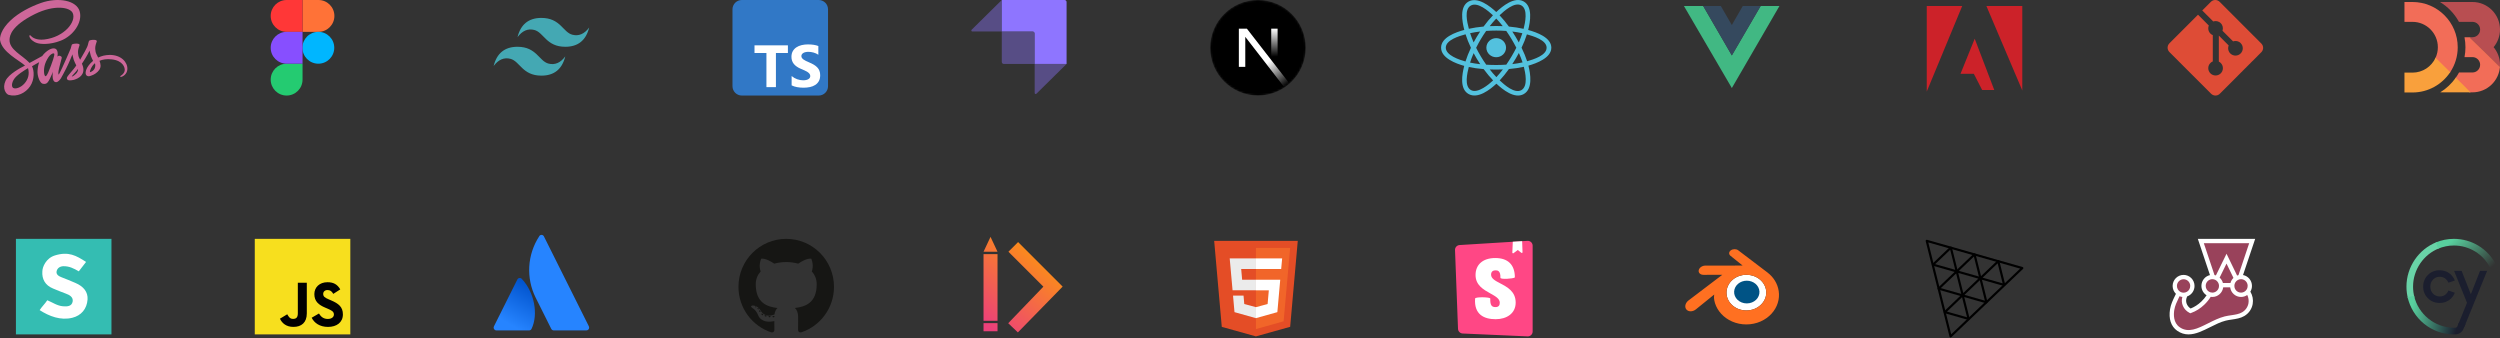 <svg width="1256" height="170" viewBox="0 0 1256 170" fill="none" xmlns="http://www.w3.org/2000/svg">
<rect x="0" y="0" width="1256" height="170" fill="#333333" stroke="none"/>
<path d="M55.109 27.593C52.876 27.605 50.936 28.143 49.311 28.938C48.715 27.757 48.118 26.705 48.013 25.933C47.896 25.033 47.756 24.484 47.896 23.408C48.037 22.332 48.668 20.801 48.656 20.684C48.645 20.567 48.516 20.018 47.23 20.006C45.944 19.994 44.834 20.252 44.705 20.59C44.577 20.93 44.331 21.701 44.167 22.496C43.945 23.665 41.596 27.839 40.251 30.025C39.819 29.172 39.445 28.423 39.363 27.827C39.246 26.927 39.106 26.378 39.246 25.302C39.386 24.226 40.017 22.695 40.006 22.578C39.994 22.461 39.865 21.912 38.58 21.9C37.294 21.888 36.183 22.145 36.055 22.485C35.926 22.823 35.786 23.619 35.517 24.39C35.248 25.162 32.127 32.129 31.308 33.93C30.888 34.853 30.525 35.59 30.268 36.093C30.268 36.093 30.256 36.128 30.221 36.186C29.999 36.619 29.871 36.852 29.871 36.852C29.871 36.852 29.871 36.852 29.871 36.864C29.695 37.18 29.508 37.472 29.415 37.472C29.345 37.472 29.216 36.63 29.438 35.485C29.906 33.065 31.016 29.3 31.005 29.172C31.005 29.101 31.215 28.447 30.28 28.108C29.368 27.769 29.041 28.33 28.959 28.33C28.877 28.33 28.819 28.529 28.819 28.529C28.819 28.529 29.836 24.297 26.878 24.297C25.031 24.297 22.483 26.319 21.22 28.143C20.425 28.575 18.73 29.499 16.918 30.493C16.229 30.878 15.515 31.264 14.849 31.627C14.802 31.58 14.756 31.521 14.709 31.475C11.132 27.652 4.515 24.951 4.796 19.819C4.901 17.948 5.544 13.038 17.503 7.076C27.346 2.224 35.178 3.569 36.534 6.55C38.474 10.805 32.337 18.708 22.167 19.854C18.286 20.287 16.252 18.79 15.738 18.229C15.2 17.645 15.118 17.609 14.919 17.726C14.592 17.902 14.802 18.428 14.919 18.732C15.223 19.527 16.474 20.93 18.59 21.619C20.46 22.227 25.008 22.566 30.514 20.439C36.674 18.054 41.49 11.425 40.076 5.872C38.661 0.237 29.309 -1.622 20.46 1.523C15.2 3.393 9.495 6.339 5.392 10.174C0.517 14.733 -0.254 18.697 0.062 20.357C1.195 26.249 9.32 30.084 12.57 32.924C12.406 33.018 12.254 33.1 12.125 33.17C10.501 33.977 4.305 37.215 2.762 40.64C1.008 44.522 3.042 47.304 4.387 47.678C8.56 48.836 12.85 46.755 15.153 43.317C17.456 39.88 17.175 35.414 16.112 33.369C16.1 33.345 16.088 33.322 16.065 33.298C16.486 33.053 16.918 32.796 17.339 32.55C18.169 32.059 18.987 31.603 19.689 31.229C19.291 32.316 18.999 33.614 18.859 35.485C18.683 37.682 19.584 40.535 20.764 41.657C21.29 42.148 21.91 42.16 22.307 42.16C23.687 42.16 24.306 41.014 24.996 39.658C25.838 37.998 26.598 36.069 26.598 36.069C26.598 36.069 25.651 41.283 28.222 41.283C29.157 41.283 30.104 40.067 30.525 39.448C30.525 39.459 30.525 39.459 30.525 39.459C30.525 39.459 30.549 39.424 30.595 39.343C30.689 39.191 30.747 39.097 30.747 39.097C30.747 39.097 30.747 39.085 30.747 39.074C31.121 38.419 31.963 36.934 33.214 34.468C34.827 31.288 36.382 27.313 36.382 27.313C36.382 27.313 36.522 28.283 37.001 29.896C37.282 30.843 37.867 31.884 38.334 32.889C37.96 33.415 37.726 33.708 37.726 33.708C37.726 33.708 37.726 33.708 37.738 33.719C37.434 34.117 37.107 34.549 36.744 34.97C35.47 36.49 33.95 38.232 33.74 38.735C33.495 39.331 33.553 39.763 34.02 40.114C34.359 40.371 34.967 40.406 35.587 40.371C36.733 40.289 37.539 40.009 37.937 39.834C38.556 39.611 39.281 39.272 39.959 38.77C41.21 37.846 41.97 36.525 41.9 34.783C41.864 33.825 41.549 32.866 41.163 31.966C41.28 31.802 41.385 31.638 41.502 31.475C43.478 28.587 45.009 25.419 45.009 25.419C45.009 25.419 45.149 26.389 45.629 28.003C45.862 28.821 46.342 29.709 46.763 30.575C44.904 32.083 43.758 33.836 43.349 34.982C42.613 37.11 43.185 38.068 44.273 38.29C44.764 38.396 45.465 38.162 45.979 37.94C46.634 37.729 47.405 37.367 48.142 36.829C49.393 35.906 50.597 34.62 50.527 32.878C50.492 32.083 50.281 31.299 49.989 30.539C51.567 29.885 53.601 29.522 56.196 29.826C61.761 30.481 62.859 33.953 62.649 35.414C62.438 36.876 61.27 37.671 60.884 37.916C60.498 38.162 60.369 38.244 60.404 38.419C60.451 38.676 60.638 38.664 60.966 38.618C61.422 38.536 63.888 37.437 63.993 34.748C64.169 31.311 60.895 27.558 55.109 27.593ZM12.184 42.066C10.337 44.077 7.765 44.837 6.655 44.194C5.462 43.505 5.93 40.535 8.198 38.407C9.577 37.11 11.354 35.906 12.535 35.169C12.803 35.005 13.201 34.772 13.68 34.479C13.762 34.432 13.809 34.409 13.809 34.409C13.902 34.351 13.996 34.292 14.089 34.234C14.919 37.273 14.124 39.95 12.184 42.066ZM25.627 32.924C24.984 34.491 23.64 38.501 22.822 38.279C22.12 38.092 21.688 35.052 22.681 32.047C23.184 30.539 24.248 28.739 24.867 28.038C25.873 26.915 26.983 26.541 27.252 26.997C27.591 27.593 26.025 31.942 25.627 32.924ZM36.721 38.232C36.452 38.372 36.195 38.466 36.078 38.396C35.996 38.349 36.195 38.162 36.195 38.162C36.195 38.162 37.586 36.665 38.135 35.987C38.451 35.59 38.825 35.122 39.222 34.596C39.222 34.643 39.222 34.701 39.222 34.748C39.222 36.537 37.492 37.741 36.721 38.232ZM45.278 36.28C45.079 36.139 45.114 35.672 45.781 34.21C46.038 33.638 46.646 32.679 47.686 31.755C47.803 32.129 47.885 32.492 47.873 32.831C47.861 35.087 46.248 35.929 45.278 36.28Z" fill="#CD6799"/>
<path d="M136 40C136 35.582 139.582 32 144 32H152V40C152 44.418 148.418 48 144 48C139.582 48 136 44.418 136 40Z" fill="#24CB71"/>
<path d="M152 0V16H160C164.418 16 168 12.418 168 8C168 3.582 164.418 0 160 0H152Z" fill="#FF7237"/>
<path d="M159.933 32C164.351 32 167.933 28.418 167.933 24C167.933 19.582 164.351 16 159.933 16C155.515 16 151.933 19.582 151.933 24C151.933 28.418 155.515 32 159.933 32Z" fill="#00B6FF"/>
<path d="M136 8C136 12.418 139.582 16 144 16H152V0H144C139.582 0 136 3.582 136 8Z" fill="#FF3737"/>
<path d="M136 24C136 28.418 139.582 32 144 32H152V16H144C139.582 16 136 19.582 136 24Z" fill="#874FFF"/>
<path d="M260 18.667C261.6 12.222 265.6 9 272 9C281.6 9 282.8 16.25 287.6 17.458C290.8 18.264 293.6 17.056 296 13.833C294.4 20.278 290.4 23.5 284 23.5C274.4 23.5 273.2 16.25 268.4 15.042C265.2 14.236 262.4 15.444 260 18.667ZM248 33.167C249.6 26.722 253.6 23.5 260 23.5C269.6 23.5 270.8 30.75 275.6 31.958C278.8 32.764 281.6 31.556 284 28.333C282.4 34.778 278.4 38 272 38C262.4 38 261.2 30.75 256.4 29.542C253.2 28.736 250.4 29.944 248 33.167Z" fill="#44A8B3"/>
<path d="M411.312 0H372.688C370.099 0 368 2.099 368 4.688V43.312C368 45.901 370.099 48 372.688 48H411.312C413.901 48 416 45.901 416 43.312V4.688C416 2.099 413.901 0 411.312 0Z" fill="#3178C6"/>
<path fill-rule="evenodd" clip-rule="evenodd" d="M397.713 38.196V42.889C398.476 43.28 399.378 43.574 400.42 43.769C401.462 43.965 402.56 44.062 403.714 44.062C404.839 44.062 405.907 43.955 406.92 43.74C407.932 43.525 408.82 43.17 409.583 42.676C410.346 42.183 410.95 41.537 411.395 40.741C411.84 39.944 412.062 38.959 412.062 37.785C412.062 36.935 411.935 36.189 411.681 35.549C411.427 34.908 411.06 34.339 410.581 33.84C410.101 33.342 409.527 32.894 408.857 32.498C408.187 32.102 407.431 31.728 406.59 31.376C405.974 31.122 405.421 30.875 404.932 30.636C404.443 30.396 404.027 30.152 403.685 29.902C403.342 29.653 403.078 29.389 402.892 29.11C402.707 28.832 402.614 28.516 402.614 28.164C402.614 27.842 402.697 27.551 402.863 27.292C403.029 27.032 403.264 26.81 403.567 26.624C403.871 26.439 404.242 26.294 404.682 26.192C405.123 26.089 405.612 26.038 406.15 26.038C406.541 26.038 406.954 26.067 407.389 26.126C407.825 26.184 408.262 26.275 408.703 26.397C409.143 26.519 409.571 26.673 409.986 26.859C410.402 27.045 410.786 27.26 411.138 27.504V23.119C410.424 22.845 409.644 22.642 408.798 22.511C407.952 22.378 406.981 22.312 405.885 22.312C404.77 22.312 403.714 22.432 402.716 22.672C401.719 22.911 400.841 23.285 400.083 23.794C399.324 24.302 398.725 24.95 398.285 25.737C397.845 26.524 397.625 27.465 397.625 28.56C397.625 29.959 398.028 31.151 398.835 32.139C399.642 33.126 400.868 33.962 402.511 34.647C403.156 34.911 403.758 35.17 404.316 35.424C404.873 35.678 405.355 35.942 405.761 36.216C406.167 36.49 406.487 36.788 406.722 37.111C406.957 37.433 407.074 37.8 407.074 38.211C407.074 38.514 407.001 38.795 406.854 39.054C406.707 39.313 406.485 39.538 406.186 39.729C405.888 39.919 405.516 40.068 405.071 40.176C404.626 40.283 404.105 40.337 403.509 40.337C402.491 40.337 401.484 40.159 400.486 39.802C399.488 39.445 398.564 38.91 397.713 38.196ZM389.823 26.633H395.844V22.781H379.062V26.633H385.054V43.781H389.823V26.633Z" fill="white"/>
<path d="M534.85 0H503.302V15.818H518.825C519.378 15.818 519.827 16.267 519.827 16.82V32.128H535.852V1.004C535.852 0.738 535.747 0.482 535.559 0.294C535.371 0.106 535.116 0 534.85 0Z" fill="#8E75FF"/>
<path opacity="0.405" d="M503.301 0V15.818H488.501C488.298 15.818 488.114 15.694 488.037 15.506C487.96 15.318 488.005 15.102 488.149 14.959L503.301 0ZM520.68 47.104C520.536 47.245 520.322 47.287 520.135 47.209C519.949 47.131 519.827 46.949 519.827 46.747V32.128H535.852L520.68 47.102V47.104Z" fill="#8E75FF"/>
<path opacity="0.405" d="M503.301 15.818H519.327C519.602 15.818 519.827 16.041 519.827 16.318V32.128H504.304C503.751 32.128 503.302 31.68 503.302 31.127V15.818H503.301Z" fill="#8E75FF"/>
<mask id="mask0_46_12895" style="mask-type:alpha" maskUnits="userSpaceOnUse" x="608" y="0" width="48" height="48">
<path d="M632 48C645.255 48 656 37.255 656 24C656 10.745 645.255 0 632 0C618.745 0 608 10.745 608 24C608 37.255 618.745 48 632 48Z" fill="black"/>
</mask>
<g mask="url(#mask0_46_12895)">
<path d="M632 48C645.255 48 656 37.255 656 24C656 10.745 645.255 0 632 0C618.745 0 608 10.745 608 24C608 37.255 618.745 48 632 48Z" fill="black"/>
<path d="M647.869 42.005L626.438 14.4H622.4V33.592H625.63V18.502L645.333 43.959C646.222 43.364 647.069 42.711 647.869 42.005Z" fill="url(#paint0_linear_46_12895)"/>
</g>
<path d="M641.867 14.4H638.667V33.6H641.867V14.4Z" fill="url(#paint1_linear_46_12895)"/>
<path d="M756.638 23.955C756.638 21.307 754.424 19.16 751.692 19.16C748.961 19.16 746.747 21.307 746.747 23.955C746.747 26.604 748.961 28.751 751.692 28.751C754.424 28.751 756.638 26.604 756.638 23.955Z" fill="#53C1DE"/>
<path fill-rule="evenodd" clip-rule="evenodd" d="M767.755 15.053C768.799 10.938 770.112 3.307 765.484 0.72C760.877 -1.855 754.883 3.08 751.718 6.043C748.562 3.11 742.399 -1.805 737.775 0.79C733.171 3.375 734.591 10.879 735.658 15.02C731.363 16.203 724 18.75 724 23.956C724 29.146 731.355 31.918 735.625 33.099C734.554 37.263 733.205 44.66 737.815 47.239C742.457 49.834 748.6 45.036 751.795 42.041C754.98 45.021 760.917 49.85 765.524 47.264C770.146 44.67 768.942 37.142 767.874 32.977C772.013 31.793 779.385 29.081 779.385 23.956C779.385 18.8 771.982 16.232 767.755 15.053ZM767.23 30.77C766.529 28.618 765.583 26.33 764.425 23.967C765.53 21.659 766.44 19.401 767.121 17.263C770.22 18.134 777.019 20.125 777.019 23.956C777.019 27.822 770.495 29.831 767.23 30.77ZM764.338 45.279C760.901 47.208 755.795 42.59 753.442 40.395C755.003 38.74 756.562 36.816 758.085 34.68C760.762 34.45 763.292 34.073 765.586 33.559C766.337 36.505 767.791 43.341 764.338 45.279ZM738.997 45.251C735.56 43.329 737.131 36.728 737.919 33.661C740.188 34.148 742.699 34.498 745.383 34.709C746.915 36.8 748.52 38.721 750.137 40.404C748.139 42.278 742.451 47.182 738.997 45.251ZM726.366 23.956C726.366 20.075 733.124 18.098 736.294 17.229C736.987 19.415 737.896 21.7 738.993 24.011C737.882 26.357 736.96 28.678 736.26 30.89C733.238 30.051 726.366 27.838 726.366 23.956ZM738.961 2.776C742.413 0.838 747.769 5.557 750.06 7.68C748.451 9.355 746.861 11.263 745.342 13.341C742.737 13.575 740.244 13.951 737.952 14.455C737.092 11.115 735.512 4.711 738.961 2.776ZM759.777 15.835C761.544 16.051 763.237 16.338 764.827 16.69C764.35 18.174 763.755 19.724 763.054 21.314C762.039 19.446 760.949 17.615 759.777 15.835ZM751.719 9.32C752.81 10.466 753.903 11.746 754.978 13.134C752.797 13.034 750.613 13.034 748.432 13.133C749.508 11.757 750.61 10.479 751.719 9.32ZM740.35 21.313C739.661 19.728 739.072 18.171 738.591 16.666C740.171 16.323 741.856 16.043 743.612 15.83C742.437 17.607 741.348 19.437 740.35 21.313ZM743.662 32.244C741.848 32.048 740.138 31.782 738.558 31.449C739.047 29.918 739.649 28.326 740.353 26.708C741.365 28.603 742.47 30.451 743.662 32.244ZM751.784 38.754C750.663 37.58 749.544 36.283 748.452 34.887C750.645 34.97 752.843 34.971 755.036 34.876C753.957 36.297 752.868 37.596 751.784 38.754ZM763.077 26.626C763.817 28.262 764.441 29.844 764.937 31.349C763.331 31.705 761.597 31.991 759.771 32.203C760.951 30.389 762.058 28.53 763.077 26.626ZM756.764 32.481C753.409 32.714 750.034 32.711 746.678 32.5C744.771 29.8 743.073 26.959 741.608 24.011C743.066 21.068 744.752 18.233 746.649 15.537C750.008 15.291 753.387 15.29 756.745 15.538C758.627 18.235 760.309 21.062 761.801 23.978C760.327 26.919 758.633 29.76 756.764 32.481ZM764.302 2.708C767.755 4.639 766.218 11.496 765.464 14.479C763.166 13.964 760.671 13.582 758.058 13.344C756.536 11.243 754.96 9.333 753.377 7.679C755.698 5.51 760.883 0.795 764.302 2.708Z" fill="#53C1DE"/>
<path fill-rule="evenodd" clip-rule="evenodd" d="M884.526 3.008H894L870.079 44.23L846 3.008H855.689L870.079 27.825L884.526 3.008Z" fill="#41B883"/>
<path fill-rule="evenodd" clip-rule="evenodd" d="M875.573 3H884.583L870.066 27.868L855.665 3H864.534L870.066 12.574L875.573 3Z" fill="#35495E"/>
<path fill-rule="evenodd" clip-rule="evenodd" d="M968 3H985.819L968 46V3ZM997.958 3H1016V45.447L997.958 3ZM992.093 19.442L1001.93 45.227H995.842L991.647 37.062H984.965L992.093 19.442Z" fill="#CC2229"/>
<path d="M1136.09 21.862L1115.14 0.905C1113.93 -0.302 1111.97 -0.302 1110.77 0.905L1106.41 5.257L1111.93 10.778C1113.22 10.344 1114.69 10.635 1115.71 11.658C1116.74 12.687 1117.03 14.171 1116.58 15.458L1121.9 20.778C1123.19 20.335 1124.68 20.622 1125.7 21.651C1127.14 23.088 1127.14 25.416 1125.7 26.853C1124.27 28.29 1121.94 28.29 1120.5 26.853C1119.42 25.771 1119.15 24.184 1119.7 22.852L1114.74 17.891L1114.74 30.948C1115.1 31.126 1115.43 31.36 1115.71 31.643C1117.15 33.08 1117.15 35.408 1115.71 36.846C1114.27 38.283 1111.95 38.283 1110.51 36.846C1109.07 35.408 1109.07 33.08 1110.51 31.644C1110.85 31.299 1111.26 31.026 1111.71 30.841V17.662C1111.26 17.478 1110.85 17.205 1110.51 16.859C1109.42 15.772 1109.16 14.175 1109.72 12.838L1104.28 7.395L1089.91 21.765C1088.7 22.973 1088.7 24.931 1089.91 26.138L1110.86 47.095C1112.07 48.302 1114.03 48.302 1115.24 47.095L1136.09 26.235C1137.3 25.027 1137.3 23.069 1136.09 21.862Z" fill="#DE4C36"/>
<path d="M1255.93 33.94L1255.98 33.308C1255.99 33.057 1240.87 18.706 1240.87 18.706H1240.51C1240.51 18.706 1255.84 34.877 1255.93 33.94H1255.93Z" fill="url(#paint2_linear_46_12895)"/>
<path d="M1223.66 28.962L1223.6 29.094L1223.53 29.232C1223.05 30.237 1230.28 37.307 1230.86 36.448L1230.94 36.332L1231.03 36.201C1231.49 35.495 1223.86 28.505 1223.66 28.964L1223.66 28.962Z" fill="url(#paint3_linear_46_12895)"/>
<path d="M1233.88 38.904C1233.86 38.949 1233.71 39.195 1233.58 39.325C1233.55 39.37 1240.64 46.394 1240.64 46.394H1241.27C1241.28 46.394 1234.63 39.201 1233.88 38.904Z" fill="url(#paint4_linear_46_12895)"/>
<path d="M1255.99 33.181C1255.66 40.523 1249.58 46.394 1242.16 46.394H1241.16L1233.74 39.093C1234.35 38.233 1234.92 37.342 1235.42 36.413H1242.16C1244.29 36.413 1246.02 34.681 1246.02 32.55C1246.02 30.421 1244.29 28.688 1242.16 28.688H1238.17C1238.48 27.082 1238.64 25.427 1238.64 23.734C1238.64 22.015 1238.47 20.337 1238.16 18.706H1240.64L1255.94 33.789C1255.96 33.587 1255.97 33.384 1255.98 33.181H1255.99ZM1212.03 1H1208V10.981H1212.03C1219.06 10.981 1224.78 16.702 1224.78 23.734C1224.78 25.586 1224.38 27.415 1223.6 29.094L1230.94 36.334C1233.44 32.607 1234.77 28.222 1234.76 23.736C1234.76 11.199 1224.56 1 1212.03 1Z" fill="url(#paint5_linear_46_12895)"/>
<path d="M1242.16 1H1225.85C1229.84 3.431 1233.13 6.879 1235.38 10.981H1242.16C1244.29 10.981 1246.02 12.713 1246.02 14.844C1246.02 16.975 1244.29 18.706 1242.16 18.706H1240.64L1255.94 33.789C1255.98 33.38 1256 32.968 1256 32.55C1256 29.186 1254.79 26.099 1252.79 23.697C1254.79 21.295 1256 18.208 1256 14.844C1256 7.211 1249.79 1 1242.16 1Z" fill="url(#paint6_linear_46_12895)"/>
<path d="M1241.16 46.395H1225.97C1229.03 44.507 1231.67 42.015 1233.74 39.093L1241.16 46.395ZM1230.94 36.332L1223.6 29.092C1221.57 33.453 1217.15 36.487 1212.03 36.487H1208V46.467H1212.03C1219.9 46.467 1226.86 42.436 1230.94 36.33V36.332Z" fill="url(#paint7_linear_46_12895)"/>
<path d="M8 120H56V168H8V120Z" fill="#34BDB2"/>
<path d="M39.587 136.32C37.052 134.85 34.803 133.694 31.86 133.745C30.176 133.774 28.73 134.689 28.426 136.364C28.143 137.922 29.529 138.787 30.97 139.317C33.36 140.197 35.441 141.127 37.789 142.105C42.058 143.884 44.247 146.766 43.988 150.463C43.659 155.166 40.828 158.54 36.329 159.652C30.45 161.106 24.741 158.892 19.918 155.801C21.136 153.947 22.548 152.681 23.758 150.837C26.545 152.023 28.734 153.626 31.649 153.876C33.705 154.052 36.034 153.954 36.496 151.54C36.912 149.363 35.017 148.195 33.169 147.543C30.969 146.767 28.772 145.818 26.615 144.937C22.626 143.308 21.003 140.121 21.276 136.367C21.276 134.166 23.102 129.717 27.58 128.333C34.46 126.207 38.25 128.384 43.239 131.591C41.914 133.343 40.895 134.589 39.587 136.32" fill="white"/>
<path d="M176 120H128V168H176V120Z" fill="#F7DF1E"/>
<path d="M160.244 157.5C161.211 159.079 162.469 160.239 164.693 160.239C166.562 160.239 167.756 159.305 167.756 158.015C167.756 156.468 166.529 155.92 164.472 155.02L163.345 154.537C160.09 153.15 157.928 151.413 157.928 147.74C157.928 144.357 160.505 141.782 164.533 141.782C167.401 141.782 169.463 142.78 170.949 145.394L167.436 147.649C166.663 146.262 165.829 145.716 164.533 145.716C163.212 145.716 162.375 146.554 162.375 147.649C162.375 149.002 163.213 149.55 165.148 150.388L166.276 150.871C170.108 152.514 172.272 154.19 172.272 157.957C172.272 162.018 169.082 164.242 164.798 164.242C160.609 164.242 157.902 162.246 156.578 159.63L160.244 157.5ZM144.31 157.891C145.019 159.148 145.663 160.211 147.213 160.211C148.695 160.211 149.63 159.631 149.63 157.377V142.04H154.14V157.438C154.14 162.108 151.402 164.234 147.405 164.234C143.793 164.234 141.702 162.365 140.638 160.114L144.31 157.891Z" fill="black"/>
<path d="M262.224 140.184C262.004 139.896 261.679 139.708 261.32 139.659C260.961 139.611 260.597 139.707 260.309 139.926C260.139 140.06 260.002 140.231 259.909 140.426L248.148 163.964C247.982 164.298 247.954 164.684 248.072 165.037C248.19 165.391 248.443 165.684 248.777 165.851C248.972 165.949 249.187 166 249.405 165.999H265.79C266.053 166.006 266.311 165.936 266.535 165.798C266.758 165.66 266.936 165.46 267.047 165.222C270.584 157.914 268.44 146.803 262.224 140.184Z" fill="url(#paint8_linear_46_12895)"/>
<path d="M270.868 118.764C267.937 123.277 266.228 128.476 265.91 133.849C265.592 139.223 266.676 144.587 269.055 149.415L276.955 165.222C277.072 165.455 277.251 165.652 277.473 165.789C277.695 165.927 277.951 165.999 278.212 165.999H294.594C294.779 166 294.962 165.964 295.133 165.893C295.303 165.823 295.459 165.719 295.589 165.588C295.72 165.458 295.823 165.303 295.894 165.132C295.964 164.961 296 164.778 296 164.593C296 164.375 295.95 164.16 295.854 163.964L273.26 118.757C273.153 118.531 272.983 118.339 272.772 118.205C272.56 118.071 272.315 118 272.064 118C271.814 118 271.568 118.071 271.357 118.205C271.145 118.339 270.976 118.531 270.868 118.757V118.764Z" fill="#2684FF"/>
<path d="M395 120C381.747 120 371 130.787 371 144.095C371 154.741 377.877 163.773 387.413 166.959C388.612 167.182 389.053 166.436 389.053 165.799C389.053 165.225 389.03 163.327 389.02 161.313C382.343 162.771 380.934 158.471 380.934 158.471C379.842 155.685 378.269 154.945 378.269 154.945C376.092 153.45 378.434 153.48 378.434 153.48C380.844 153.65 382.113 155.963 382.113 155.963C384.253 159.647 387.727 158.582 389.097 157.966C389.312 156.409 389.934 155.346 390.62 154.744C385.29 154.135 379.686 152.069 379.686 142.837C379.686 140.206 380.623 138.056 382.159 136.369C381.91 135.762 381.088 133.312 382.391 129.993C382.391 129.993 384.407 129.345 388.993 132.463C390.907 131.928 392.96 131.661 395 131.652C397.04 131.661 399.094 131.928 401.012 132.463C405.593 129.345 407.606 129.993 407.606 129.993C408.912 133.312 408.09 135.762 407.841 136.369C409.38 138.056 410.311 140.206 410.311 142.837C410.311 152.091 404.697 154.129 399.353 154.725C400.213 155.473 400.98 156.939 400.98 159.187C400.98 162.411 400.952 165.006 400.952 165.799C400.952 166.441 401.384 167.192 402.601 166.955C412.132 163.766 419 154.737 419 144.095C419 130.787 408.255 120 395 120Z" fill="#161614"/>
<path d="M379.989 154.324C379.936 154.443 379.748 154.479 379.577 154.397C379.403 154.319 379.305 154.155 379.362 154.035C379.414 153.912 379.602 153.878 379.775 153.96C379.95 154.039 380.049 154.204 379.989 154.324V154.324ZM381.169 155.381C381.055 155.488 380.831 155.438 380.679 155.27C380.522 155.102 380.493 154.878 380.609 154.769C380.727 154.663 380.944 154.713 381.101 154.881C381.258 155.051 381.289 155.274 381.169 155.382L381.169 155.381ZM381.979 156.734C381.832 156.837 381.592 156.741 381.443 156.527C381.296 156.312 381.296 156.055 381.446 155.952C381.595 155.849 381.832 155.942 381.983 156.155C382.129 156.373 382.129 156.63 381.979 156.735L381.979 156.734ZM383.349 158.302C383.217 158.447 382.937 158.408 382.732 158.209C382.522 158.015 382.464 157.739 382.596 157.594C382.729 157.448 383.011 157.489 383.217 157.686C383.426 157.88 383.489 158.158 383.349 158.302H383.349ZM385.119 158.831C385.061 159.019 384.791 159.105 384.519 159.025C384.248 158.942 384.07 158.721 384.125 158.531C384.182 158.341 384.453 158.251 384.726 158.337C384.998 158.419 385.176 158.639 385.119 158.831H385.119ZM387.134 159.055C387.141 159.254 386.91 159.419 386.625 159.422C386.338 159.428 386.105 159.268 386.102 159.072C386.102 158.871 386.328 158.708 386.615 158.703C386.9 158.698 387.134 158.857 387.134 159.055V159.055ZM389.113 158.979C389.147 159.173 388.949 159.372 388.665 159.425C388.387 159.476 388.129 159.356 388.093 159.164C388.059 158.965 388.261 158.766 388.539 158.715C388.823 158.665 389.077 158.782 389.113 158.979" fill="#161614"/>
<path d="M497.638 119L501.154 126.486H494.125L497.638 119ZM494.125 127.669H501.154V161.162H494.125V127.669ZM494.125 162.345H501.154V166.417H494.125V162.345ZM511.499 121.606L533.875 143.986L511.386 167L506.527 162.386L524.191 144.018L506.631 126.469L511.499 121.606Z" fill="url(#paint9_linear_46_12895)"/>
<path d="M613.82 164.216L610 121H652L648.18 164.193L630.965 169" fill="#E44D26"/>
<path d="M631 165.325V124.547H648.168L644.892 161.417" fill="#F16529"/>
<path d="M617.803 129.833H631V135.13H623.568L624.054 140.555H631V145.84H619.238L617.803 129.833ZM619.47 148.5H624.749L625.119 152.736L631 154.323V159.853L620.211 156.819" fill="#EBEBEB"/>
<path d="M644.151 129.833H630.977V135.13H643.665L644.151 129.833ZM643.19 140.555H630.977V145.852H637.459L636.846 152.736L630.977 154.323V159.83L641.743 156.819" fill="white"/>
<path d="M732.508 165.232L731.002 125.608C730.979 124.979 731.206 124.366 731.634 123.899C732.063 123.433 732.659 123.151 733.295 123.112L767.403 121.005C767.736 120.984 768.07 121.031 768.385 121.142C768.699 121.254 768.987 121.428 769.23 121.654C769.473 121.88 769.667 122.152 769.8 122.455C769.932 122.758 770 123.085 770 123.414V166.588C770 166.914 769.933 167.236 769.803 167.536C769.673 167.836 769.483 168.106 769.244 168.331C769.006 168.557 768.723 168.732 768.414 168.846C768.106 168.961 767.776 169.012 767.447 168.998L734.84 167.55C734.227 167.523 733.648 167.269 733.216 166.839C732.784 166.41 732.531 165.837 732.508 165.232Z" fill="#FF4785"/>
<path fill-rule="evenodd" clip-rule="evenodd" d="M764.721 121.17L760.028 121.458L759.799 126.899C759.797 126.967 759.813 127.035 759.848 127.094C759.882 127.153 759.933 127.201 759.994 127.233C760.055 127.264 760.124 127.278 760.193 127.273C760.262 127.267 760.327 127.243 760.382 127.202L762.52 125.598L764.328 127.005C764.382 127.047 764.448 127.074 764.517 127.081C764.587 127.088 764.656 127.075 764.718 127.044C764.781 127.013 764.832 126.965 764.868 126.905C764.903 126.846 764.921 126.778 764.918 126.71L764.721 121.17ZM761.068 139.386C760.21 140.046 753.806 140.495 753.806 139.557C753.942 135.974 752.319 135.818 751.416 135.818C750.561 135.818 749.118 136.072 749.118 137.992C749.118 139.948 751.226 141.052 753.702 142.348C757.217 144.189 761.476 146.418 761.476 152.025C761.476 157.401 757.054 160.367 751.418 160.367C745.6 160.367 740.515 158.042 741.088 149.98C741.314 149.034 748.712 149.26 748.712 149.98C748.619 153.306 749.387 154.286 751.326 154.286C752.815 154.286 753.49 153.474 753.49 152.111C753.49 150.045 751.294 148.826 748.765 147.424C745.342 145.526 741.314 143.291 741.314 138.162C741.314 133.046 744.876 129.633 751.236 129.633C757.596 129.633 761.068 132.993 761.068 139.386Z" fill="white"/>
<g clip-path="url(#clip0_46_12895)">
<path d="M884.825 152.958C882.923 154.877 880.262 155.961 877.38 155.965C874.496 155.971 871.833 154.894 869.931 152.981C869.001 152.048 868.319 150.979 867.896 149.835C867.482 148.712 867.324 147.511 867.43 146.321C867.532 145.16 867.878 144.031 868.45 143.011C869.007 142.014 869.771 141.114 870.714 140.352C872.563 138.862 874.915 138.057 877.38 138.053C879.844 138.049 882.195 138.85 884.045 140.333C884.986 141.093 885.751 141.989 886.305 142.985C886.877 144.005 887.226 145.131 887.328 146.293C887.433 147.484 887.274 148.683 886.86 149.808C886.436 150.95 885.753 152.022 884.825 152.958Z" fill="white"/>
<path d="M871.23 146.443C871.317 144.892 872.087 143.523 873.246 142.554C874.384 141.601 875.916 141.02 877.586 141.02C879.257 141.022 880.787 141.603 881.925 142.554C883.084 143.525 883.854 144.892 883.943 146.443C884.032 148.038 883.383 149.521 882.245 150.619C881.086 151.736 879.434 152.438 877.586 152.438C875.737 152.438 874.084 151.736 872.925 150.619C871.789 149.521 871.142 148.038 871.23 146.443Z" fill="#005385"/>
<path d="M861.105 149.583C861.117 150.189 861.313 151.369 861.606 152.292C862.224 154.243 863.271 156.049 864.73 157.64C866.228 159.275 868.069 160.588 870.198 161.519C872.437 162.499 874.861 163 877.378 162.994C879.894 162.99 882.318 162.482 884.555 161.494C886.683 160.552 888.523 159.235 890.019 157.596C891.477 155.998 892.522 154.189 893.14 152.239C893.448 151.266 893.646 150.263 893.727 149.248C893.804 148.259 893.772 147.261 893.631 146.277C893.354 144.347 892.678 142.537 891.638 140.887C890.685 139.372 889.461 138.043 888.003 136.924L888.005 136.922L873.3 125.761C873.288 125.752 873.275 125.74 873.263 125.731C872.295 125 870.674 125.002 869.613 125.737C868.539 126.479 868.417 127.706 869.37 128.481L869.367 128.483L875.501 133.416L856.8 133.436H856.775C855.231 133.437 853.745 134.44 853.45 135.706C853.15 136.997 854.199 138.066 855.807 138.074L855.805 138.08L865.283 138.061L848.369 150.895C848.348 150.912 848.325 150.927 848.306 150.942C846.712 152.149 846.196 154.159 847.199 155.43C848.219 156.723 850.387 156.725 852 155.436L861.23 147.969C861.23 147.969 861.096 148.978 861.105 149.583ZM884.825 152.958C882.923 154.877 880.262 155.961 877.38 155.965C874.496 155.971 871.833 154.894 869.931 152.981C869.001 152.048 868.319 150.978 867.896 149.835C867.482 148.712 867.324 147.511 867.43 146.321C867.532 145.16 867.878 144.031 868.45 143.011C869.007 142.014 869.771 141.114 870.714 140.352C872.563 138.862 874.915 138.057 877.38 138.053C879.844 138.049 882.195 138.85 884.045 140.333C884.986 141.093 885.751 141.989 886.305 142.985C886.877 144.005 887.226 145.131 887.328 146.293C887.433 147.484 887.274 148.683 886.86 149.808C886.436 150.95 885.753 152.022 884.825 152.958Z" fill="#FF7021"/>
</g>
<path fill-rule="evenodd" clip-rule="evenodd" d="M967.616 120.605C967.758 120.469 967.963 120.418 968.153 120.473L1016.15 134.157C1016.34 134.211 1016.49 134.362 1016.54 134.552C1016.59 134.743 1016.53 134.944 1016.38 135.08L980.358 169.395C980.215 169.531 980.01 169.582 979.82 169.527C979.63 169.473 979.483 169.322 979.436 169.132L967.462 121.132C967.415 120.941 967.473 120.74 967.616 120.605ZM968.768 121.79L980.282 167.945L1014.92 134.948L968.768 121.79Z" fill="black"/>
<path fill-rule="evenodd" clip-rule="evenodd" d="M992.145 127.316C992.335 127.371 992.482 127.522 992.529 127.712L998.512 151.719C998.559 151.91 998.501 152.11 998.358 152.246C998.215 152.382 998.01 152.432 997.82 152.378L973.834 145.534C973.643 145.479 973.497 145.329 973.449 145.138C973.402 144.948 973.46 144.747 973.603 144.611L991.607 127.448C991.749 127.312 991.955 127.262 992.145 127.316ZM975.063 144.742L997.206 151.061L991.683 128.899L975.063 144.742Z" fill="black"/>
<path fill-rule="evenodd" clip-rule="evenodd" d="M982.683 135.941C982.826 135.805 983.031 135.755 983.221 135.809L995.138 139.196C995.328 139.251 995.475 139.401 995.523 139.591C995.57 139.782 995.512 139.983 995.369 140.119L986.424 148.657C986.281 148.794 986.076 148.844 985.886 148.79C985.695 148.735 985.549 148.584 985.501 148.394L982.53 136.468C982.482 136.278 982.541 136.077 982.683 135.941ZM983.835 137.125L986.347 147.206L993.909 139.989L983.835 137.125Z" fill="black"/>
<path fill-rule="evenodd" clip-rule="evenodd" d="M980.249 123.898C980.439 123.952 980.586 124.103 980.633 124.294L983.605 136.219C983.652 136.41 983.594 136.61 983.451 136.746C983.309 136.882 983.104 136.932 982.914 136.878L970.997 133.491C970.806 133.437 970.66 133.286 970.612 133.096C970.564 132.906 970.622 132.704 970.765 132.568L979.711 124.03C979.853 123.894 980.058 123.843 980.249 123.898ZM972.226 132.698L982.299 135.562L979.787 125.481L972.226 132.698Z" fill="black"/>
<path fill-rule="evenodd" clip-rule="evenodd" d="M1004.08 130.696C1004.27 130.75 1004.42 130.901 1004.47 131.092L1007.44 143.018C1007.49 143.208 1007.43 143.409 1007.28 143.545C1007.14 143.68 1006.94 143.731 1006.75 143.677L994.83 140.289C994.639 140.235 994.493 140.085 994.445 139.894C994.397 139.704 994.455 139.503 994.598 139.367L1003.54 130.828C1003.69 130.692 1003.89 130.642 1004.08 130.696ZM996.059 139.497L1006.13 142.36L1003.62 132.279L996.059 139.497Z" fill="black"/>
<path fill-rule="evenodd" clip-rule="evenodd" d="M986.194 147.743C986.385 147.798 986.531 147.949 986.579 148.139L989.55 160.065C989.598 160.255 989.539 160.456 989.397 160.592C989.254 160.728 989.049 160.778 988.859 160.724L976.942 157.337C976.752 157.282 976.605 157.132 976.557 156.942C976.51 156.751 976.568 156.55 976.711 156.414L985.656 147.876C985.799 147.739 986.004 147.689 986.194 147.743ZM978.171 156.544L988.245 159.408L985.733 149.327L978.171 156.544Z" fill="black"/>
<path d="M1130.31 143.633C1130.31 141.166 1128.33 139.166 1125.89 139.166C1125.73 139.166 1125.58 139.174 1125.42 139.19L1131.49 121.091H1105.69L1111.76 139.175C1111.67 139.169 1111.58 139.166 1111.49 139.166C1109.05 139.166 1107.07 141.166 1107.07 143.633C1107.07 145.628 1108.36 147.317 1110.15 147.891C1109.2 149.541 1108.02 151.028 1106.67 152.312C1104.84 154.059 1102.74 155.383 1100.48 156.199C1097.78 154.797 1096.5 151.681 1097.65 148.948C1097.78 148.639 1097.91 148.327 1098.04 148.015C1100 147.554 1101.45 145.782 1101.45 143.665C1101.45 141.198 1099.47 139.198 1097.03 139.198C1094.59 139.198 1092.61 141.198 1092.61 143.665C1092.61 145.179 1093.36 146.515 1094.5 147.323C1093.4 149.841 1091.79 152.476 1091.29 155.53C1090.69 159.19 1091.29 163.075 1094.42 165.269C1101.72 170.379 1109.63 162.102 1117.98 160.021C1121.01 159.267 1124.33 159.388 1126.99 157.828C1129 156.656 1130.32 154.714 1130.69 152.534C1131.06 150.38 1130.52 148.236 1129.28 146.497C1129.95 145.695 1130.31 144.68 1130.31 143.633" fill="#99425B"/>
<path d="M1129.63 152.347C1129.3 154.24 1128.14 155.893 1126.45 156.884C1124.88 157.807 1122.99 158.082 1120.99 158.374C1119.91 158.53 1118.81 158.692 1117.72 158.961C1114.86 159.675 1112.09 161.067 1109.41 162.413C1104.04 165.107 1099.41 167.433 1095.04 164.372C1091.84 162.13 1091.99 157.982 1092.36 155.709C1092.7 153.602 1093.64 151.663 1094.54 149.787C1094.7 149.468 1094.85 149.149 1095 148.829C1095.45 149.013 1095.93 149.134 1096.42 149.189C1095.5 152.257 1096.95 155.593 1099.98 157.169L1100.4 157.385L1100.84 157.226C1103.24 156.363 1105.45 154.976 1107.41 153.106C1108.68 151.897 1109.77 150.559 1110.66 149.13C1110.94 149.171 1111.21 149.192 1111.49 149.192C1114.27 149.192 1116.58 147.087 1116.94 144.368C1118.08 144.326 1119.29 144.325 1120.44 144.368C1120.79 147.087 1123.1 149.192 1125.89 149.192C1127.05 149.192 1128.13 148.823 1129.02 148.197C1129.64 149.475 1129.87 150.914 1129.63 152.347V152.347ZM1097.03 140.289C1098.88 140.289 1100.37 141.804 1100.37 143.665C1100.37 144.334 1100.18 144.958 1099.85 145.483C1099.29 146.358 1098.35 146.958 1097.26 147.033C1097.19 147.038 1097.11 147.042 1097.03 147.042C1096.62 147.042 1096.23 146.966 1095.87 146.829C1095.13 146.551 1094.52 146.023 1094.13 145.336C1093.84 144.828 1093.69 144.252 1093.69 143.665C1093.69 141.804 1095.19 140.289 1097.03 140.289V140.289ZM1108.15 143.633C1108.15 141.942 1109.38 140.537 1110.99 140.294C1111.15 140.269 1111.32 140.257 1111.49 140.257C1112.56 140.257 1113.51 140.769 1114.12 141.564C1114.28 141.762 1114.41 141.977 1114.51 142.204C1114.72 142.651 1114.83 143.139 1114.83 143.633C1114.83 143.903 1114.8 144.166 1114.74 144.417C1114.41 145.795 1113.25 146.848 1111.82 146.993C1111.71 147.004 1111.6 147.01 1111.49 147.01C1110.85 147.01 1110.22 146.823 1109.68 146.469C1108.76 145.867 1108.15 144.821 1108.15 143.633V143.633ZM1122.09 139.618C1121.36 140.319 1120.84 141.208 1120.58 142.189C1119.32 142.142 1118.06 142.142 1116.8 142.189C1116.52 141.129 1115.93 140.194 1115.14 139.484L1118.6 132.419L1122.09 139.618ZM1107.2 122.183H1129.99L1124.61 138.228C1124.37 138.284 1124.15 138.355 1123.92 138.442L1118.61 127.478L1113.27 138.376C1113.04 138.295 1112.8 138.231 1112.56 138.182L1107.2 122.183ZM1129.23 143.633C1129.23 143.972 1129.18 144.299 1129.09 144.607C1128.87 145.334 1128.41 145.966 1127.8 146.401C1127.24 146.798 1126.57 147.011 1125.89 147.01C1124.34 147.01 1123.04 145.948 1122.66 144.509C1122.59 144.223 1122.55 143.929 1122.55 143.633C1122.55 143.172 1122.64 142.732 1122.81 142.331C1122.89 142.126 1123 141.929 1123.12 141.745C1123.72 140.848 1124.74 140.257 1125.89 140.257C1125.99 140.257 1126.1 140.262 1126.2 140.272C1127.9 140.432 1129.23 141.878 1129.23 143.633H1129.23ZM1131.39 143.633C1131.39 140.919 1129.45 138.655 1126.9 138.171L1133 120H1104.19L1110.29 138.208C1107.83 138.761 1105.99 140.983 1105.99 143.633C1105.99 145.624 1107.03 147.371 1108.59 148.354C1107.84 149.483 1106.95 150.546 1105.93 151.519C1104.31 153.06 1102.51 154.229 1100.57 154.998C1098.61 153.756 1097.79 151.415 1098.65 149.375L1098.71 149.215L1098.84 148.915C1100.99 148.158 1102.53 146.091 1102.53 143.665C1102.53 140.6 1100.07 138.106 1097.03 138.106C1094 138.106 1091.53 140.6 1091.53 143.665C1091.53 145.213 1092.16 146.614 1093.18 147.623C1092.99 148.027 1092.79 148.43 1092.6 148.832C1091.67 150.754 1090.62 152.932 1090.23 155.351C1089.44 160.156 1090.71 163.997 1093.81 166.166C1095.69 167.482 1097.6 168 1099.52 168C1103.13 168 1106.79 166.164 1110.37 164.367C1112.94 163.074 1115.61 161.736 1118.24 161.08C1119.22 160.836 1120.23 160.689 1121.29 160.534C1123.41 160.225 1125.6 159.906 1127.53 158.772C1129.78 157.457 1131.32 155.251 1131.75 152.721C1132.13 150.548 1131.68 148.372 1130.58 146.526C1131.11 145.656 1131.39 144.654 1131.39 143.633V143.633Z" fill="white"/>
<path d="M1209.85 150.359C1209.29 148.298 1209 146.157 1209 144.001C1209 134.159 1215.12 125.16 1224.24 121.611L1225.43 124.733C1217.59 127.789 1212.32 135.531 1212.32 144.001C1212.32 145.859 1212.56 147.699 1213.04 149.472L1209.85 150.359Z" fill="#69D3A7"/>
<path d="M1251.06 134.493C1247.51 127.619 1240.53 123.348 1232.84 123.348C1230.11 123.348 1227.47 123.878 1224.97 124.918L1223.7 121.827C1226.6 120.617 1229.67 120 1232.84 120C1241.77 120 1249.88 124.96 1254 132.946L1251.06 134.493Z" fill="url(#paint10_linear_46_12895)"/>
<path d="M1225.72 139.05C1227.64 139.05 1229.21 140.085 1230.02 141.892L1230.08 142.033L1233.31 140.925L1233.24 140.758C1231.99 137.682 1229.11 135.771 1225.72 135.771C1223.34 135.771 1221.4 136.542 1219.8 138.124C1218.21 139.697 1217.4 141.676 1217.4 144.007C1217.4 146.317 1218.21 148.285 1219.8 149.858C1221.4 151.441 1223.34 152.212 1225.72 152.212C1229.11 152.212 1231.99 150.3 1233.24 147.226L1233.31 147.059L1230.08 145.949L1230.01 146.096C1229.29 147.871 1227.69 148.933 1225.72 148.933C1224.38 148.933 1223.25 148.46 1222.35 147.53C1221.44 146.587 1220.99 145.402 1220.99 144.009C1220.99 142.606 1221.43 141.445 1222.35 140.458C1223.25 139.522 1224.38 139.05 1225.72 139.05Z" fill="#1B1E2E"/>
<path d="M1245.96 136.074L1241.35 147.835L1236.72 136.074H1232.93L1239.43 152.127L1234.8 163.449L1238.12 164.115L1249.54 136.074H1245.96Z" fill="#1B1E2E"/>
<path d="M1235.4 161.989L1234.59 163.963C1234.43 164.354 1234.06 164.618 1233.65 164.636C1233.38 164.647 1233.1 164.654 1232.82 164.654C1223.31 164.649 1214.9 157.883 1212.82 148.56L1209.58 149.298C1210.75 154.527 1213.69 159.273 1217.85 162.665C1222.06 166.096 1227.36 167.99 1232.79 168C1232.79 168 1232.83 168 1232.83 168C1233.15 168 1233.47 167.992 1233.79 167.98C1235.49 167.908 1237.01 166.831 1237.66 165.235L1238.71 162.655L1235.4 161.989Z" fill="url(#paint11_linear_46_12895)"/>
<defs>
<linearGradient id="paint0_linear_46_12895" x1="637.067" y1="31.067" x2="646.533" y2="42.8" gradientUnits="userSpaceOnUse">
<stop stop-color="white"/>
<stop offset="1" stop-color="white" stop-opacity="0"/>
</linearGradient>
<linearGradient id="paint1_linear_46_12895" x1="640.267" y1="14.4" x2="640.213" y2="28.5" gradientUnits="userSpaceOnUse">
<stop stop-color="white"/>
<stop offset="1" stop-color="white" stop-opacity="0"/>
</linearGradient>
<linearGradient id="paint2_linear_46_12895" x1="2866.78" y1="306.082" x2="5213.46" y2="2809.3" gradientUnits="userSpaceOnUse">
<stop stop-color="#F9A03C"/>
<stop offset="1" stop-color="#F7974E"/>
</linearGradient>
<linearGradient id="paint3_linear_46_12895" x1="1061.82" y1="395.31" x2="2148.14" y2="1455.07" gradientUnits="userSpaceOnUse">
<stop stop-color="#F9A03C"/>
<stop offset="1" stop-color="#F7974E"/>
</linearGradient>
<linearGradient id="paint4_linear_46_12895" x1="1578.24" y1="768.951" x2="2549.99" y2="1883.06" gradientUnits="userSpaceOnUse">
<stop stop-color="#F9A03C"/>
<stop offset="1" stop-color="#F7974E"/>
</linearGradient>
<linearGradient id="paint5_linear_46_12895" x1="2600.04" y1="-199.189" x2="10752.3" y2="10562" gradientUnits="userSpaceOnUse">
<stop stop-color="#F26D58"/>
<stop offset="1" stop-color="#F9A03C"/>
</linearGradient>
<linearGradient id="paint6_linear_46_12895" x1="4863.05" y1="222.131" x2="10194.8" y2="3725.34" gradientUnits="userSpaceOnUse">
<stop stop-color="#B84E51"/>
<stop offset="1" stop-color="#F68E48"/>
</linearGradient>
<linearGradient id="paint7_linear_46_12895" x1="3961.6" y1="3009.09" x2="4040.73" y2="5011.71" gradientUnits="userSpaceOnUse">
<stop stop-color="#F9A03C"/>
<stop offset="1" stop-color="#F7974E"/>
</linearGradient>
<linearGradient id="paint8_linear_46_12895" x1="268.698" y1="143.782" x2="256.271" y2="165.296" gradientUnits="userSpaceOnUse">
<stop stop-color="#0052CC"/>
<stop offset="0.92" stop-color="#2684FF"/>
</linearGradient>
<linearGradient id="paint9_linear_46_12895" x1="500.341" y1="167" x2="535.071" y2="125.151" gradientUnits="userSpaceOnUse">
<stop stop-color="#EC407A"/>
<stop offset="1" stop-color="#FFA000"/>
</linearGradient>
<linearGradient id="paint10_linear_46_12895" x1="1230.36" y1="118.451" x2="1248.63" y2="137.802" gradientUnits="userSpaceOnUse">
<stop offset="0.094" stop-color="#58D09E"/>
<stop offset="0.988" stop-color="#58D09E" stop-opacity="0"/>
</linearGradient>
<linearGradient id="paint11_linear_46_12895" x1="1208.75" y1="154.922" x2="1243.36" y2="164.049" gradientUnits="userSpaceOnUse">
<stop offset="0.077" stop-color="#58D09E"/>
<stop offset="0.762" stop-color="#1B1E2E"/>
</linearGradient>
<clipPath id="clip0_46_12895">
<rect width="48" height="38" fill="white" transform="translate(846 125)"/>
</clipPath>
</defs>
</svg>
